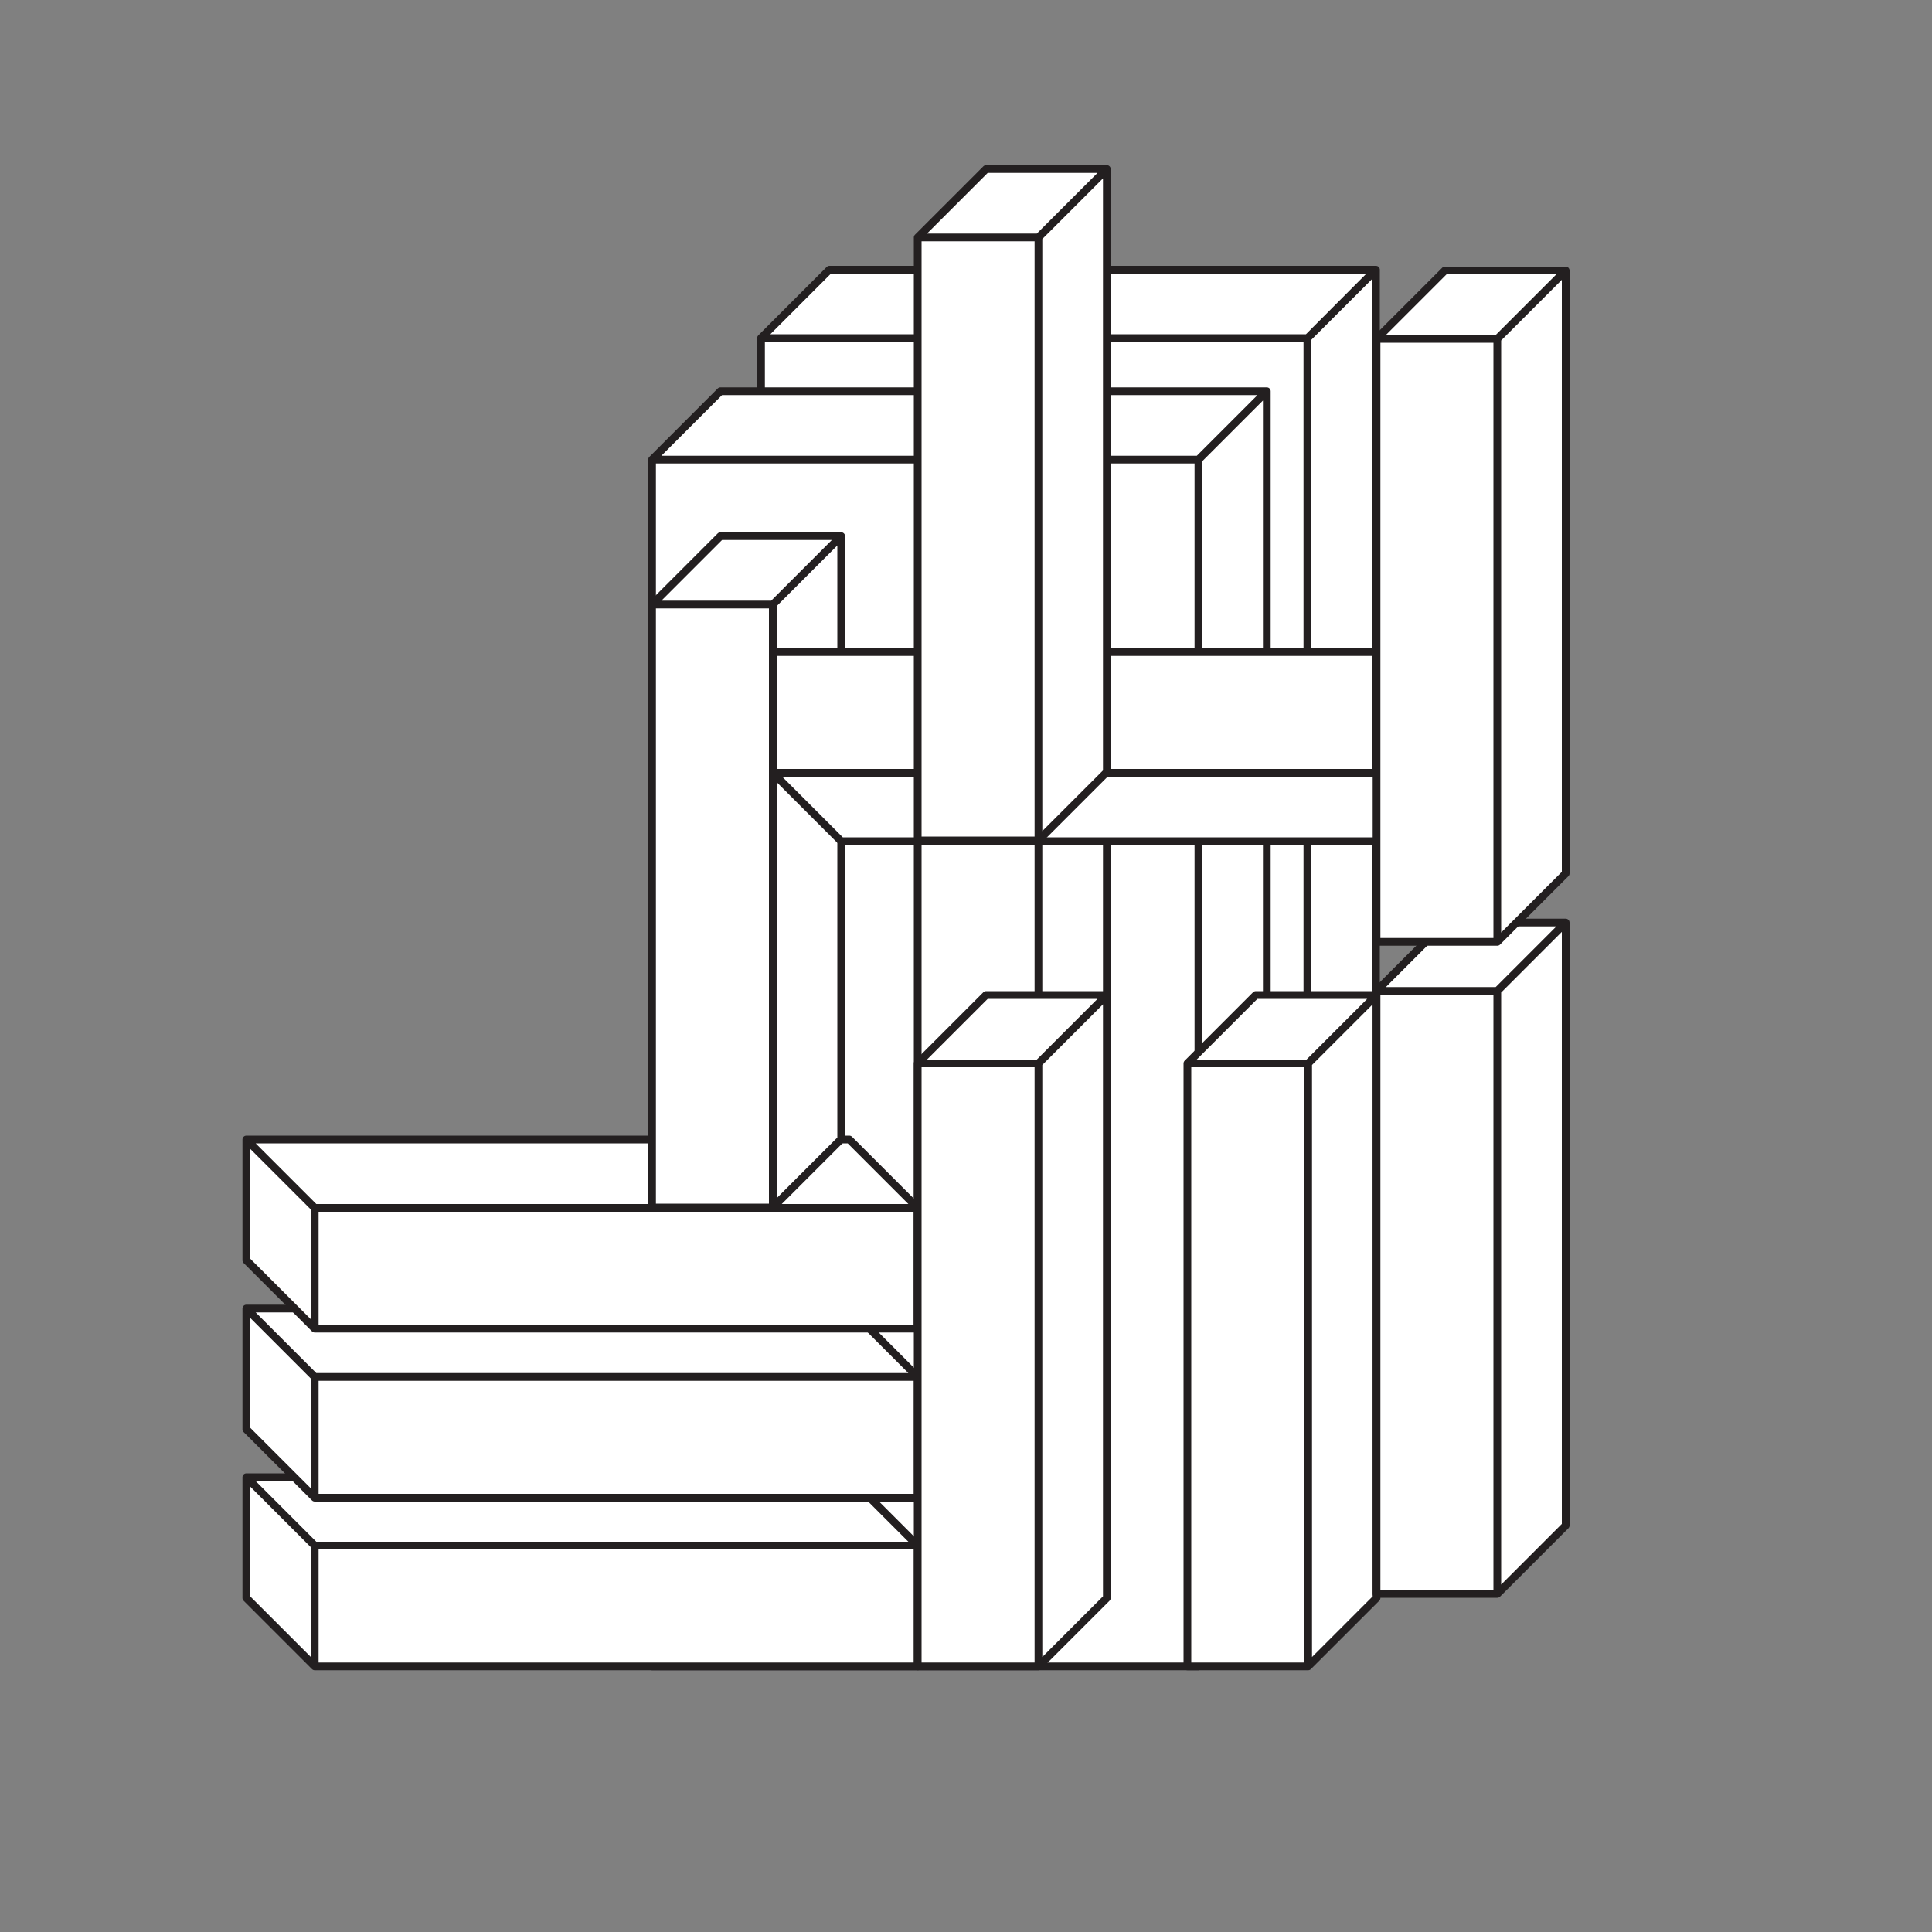 <?xml version="1.0" encoding="utf-8"?>
<!-- Generator: Adobe Illustrator 17.1.0, SVG Export Plug-In . SVG Version: 6.00 Build 0)  -->
<!DOCTYPE svg PUBLIC "-//W3C//DTD SVG 1.1//EN" "http://www.w3.org/Graphics/SVG/1.1/DTD/svg11.dtd">
<svg version="1.1" id="Layer_1" xmlns="http://www.w3.org/2000/svg" xmlns:xlink="http://www.w3.org/1999/xlink" x="0px" y="0px"
	 viewBox="0 0 1000 1000" enable-background="new 0 0 1000 1000" xml:space="preserve">
<rect x="0" y="0" width="1000" height="1000" fill="#808080" stroke="none"/>
<path fill="#FFFFFF" stroke="#231F20" stroke-width="4" stroke-linecap="round" stroke-linejoin="round" stroke-miterlimit="10" d="
	M676.8,799.6H393.9V175h282.8V799.6z M712.1,139.6L676.8,175v624.6l35.4-35.4V139.6z M676.8,175l35.4-35.4H429.3L393.9,175H676.8z"
	/>
<path fill="#FFFFFF" stroke="#231F20" stroke-width="4" stroke-linecap="round" stroke-linejoin="round" stroke-miterlimit="10" d="
	M620.3,862.5H337.5V237.9h282.8V862.5z M655.7,202.5l-35.4,35.4v624.6l35.4-35.4V202.5z M620.3,237.9l35.4-35.4H372.9l-35.4,35.4
	H620.3z"/>
<path fill="#FFFFFF" stroke="#231F20" stroke-width="4" stroke-linecap="round" stroke-linejoin="round" stroke-miterlimit="10" d="
	M475,800v62.5H162.9V800H475z M127.5,764.6l35.4,35.4H475l-35.4-35.4H127.5z M162.9,800l-35.4-35.4v62.5l35.4,35.4V800z"/>
<path fill="#FFFFFF" stroke="#231F20" stroke-width="4" stroke-linecap="round" stroke-linejoin="round" stroke-miterlimit="10" d="
	M475,712.7v62.5H162.9v-62.5H475z M127.5,677.3l35.4,35.4H475l-35.4-35.4H127.5z M162.9,712.7l-35.4-35.4v62.5l35.4,35.4V712.7z"/>
<path fill="#FFFFFF" stroke="#231F20" stroke-width="4" stroke-linecap="round" stroke-linejoin="round" stroke-miterlimit="10" d="
	M475,625.2v62.5H162.9v-62.5H475z M127.5,589.8l35.4,35.4H475l-35.4-35.4H127.5z M162.9,625.2l-35.4-35.4v62.5l35.4,35.4V625.2z"/>
<path fill="#FFFFFF" stroke="#231F20" stroke-width="4" stroke-linecap="round" stroke-linejoin="round" stroke-miterlimit="10" d="
	M400,625h-62.5V312.9H400V625z M435.4,277.5L400,312.9V625l35.4-35.4V277.5z M400,312.9l35.4-35.4h-62.5l-35.4,35.4H400z"/>
<path fill="#FFFFFF" stroke="#231F20" stroke-width="4" stroke-linecap="round" stroke-linejoin="round" stroke-miterlimit="10" d="
	M537.5,687.5H475V375.4h62.5V687.5z M572.9,340l-35.4,35.4v312.1l35.4-35.4V340z M537.5,375.4l35.4-35.4h-62.5L475,375.4H537.5z"/>
<path fill="#FFFFFF" stroke="#231F20" stroke-width="4" stroke-linecap="round" stroke-linejoin="round" stroke-miterlimit="10" d="
	M400,400v-62.5h312.1V400H400z M747.5,435.4L712.1,400H400l35.4,35.4H747.5z M712.1,400l35.4,35.4v-62.5l-35.4-35.4V400z"/>
<path fill="#FFFFFF" stroke="#231F20" stroke-width="4" stroke-linecap="round" stroke-linejoin="round" stroke-miterlimit="10" d="
	M537.5,862.5H475V550.4h62.5V862.5z M572.9,515l-35.4,35.4v312.1l35.4-35.4V515z M537.5,550.4l35.4-35.4h-62.5L475,550.4H537.5z"/>
<path fill="#FFFFFF" stroke="#231F20" stroke-width="4" stroke-linecap="round" stroke-linejoin="round" stroke-miterlimit="10" d="
	M537.5,435H475V122.9h62.5V435z M572.9,87.5l-35.4,35.4V435l35.4-35.4V87.5z M537.5,122.9l35.4-35.4h-62.5L475,122.9H537.5z"/>
<path fill="#FFFFFF" stroke="#231F20" stroke-width="4" stroke-linecap="round" stroke-linejoin="round" stroke-miterlimit="10" d="
	M677.1,862.5h-62.5V550.4h62.5V862.5z M712.5,515l-35.4,35.4v312.1l35.4-35.4V515z M677.1,550.4l35.4-35.4H650l-35.4,35.4H677.1z"/>
<path fill="#FFFFFF" stroke="#231F20" stroke-width="4" stroke-linecap="round" stroke-linejoin="round" stroke-miterlimit="10" d="
	M775,825h-62.5V512.9H775V825z M810.4,477.5L775,512.9V825l35.4-35.4V477.5z M775,512.9l35.4-35.4h-62.5l-35.4,35.4H775z"/>
<path fill="#FFFFFF" stroke="#231F20" stroke-width="4" stroke-linecap="round" stroke-linejoin="round" stroke-miterlimit="10" d="
	M775,487.5h-62.5V175.4H775V487.5z M810.4,140L775,175.4v312.1l35.4-35.4V140z M775,175.4l35.4-35.4h-62.5l-35.4,35.4H775z"/>
</svg>
